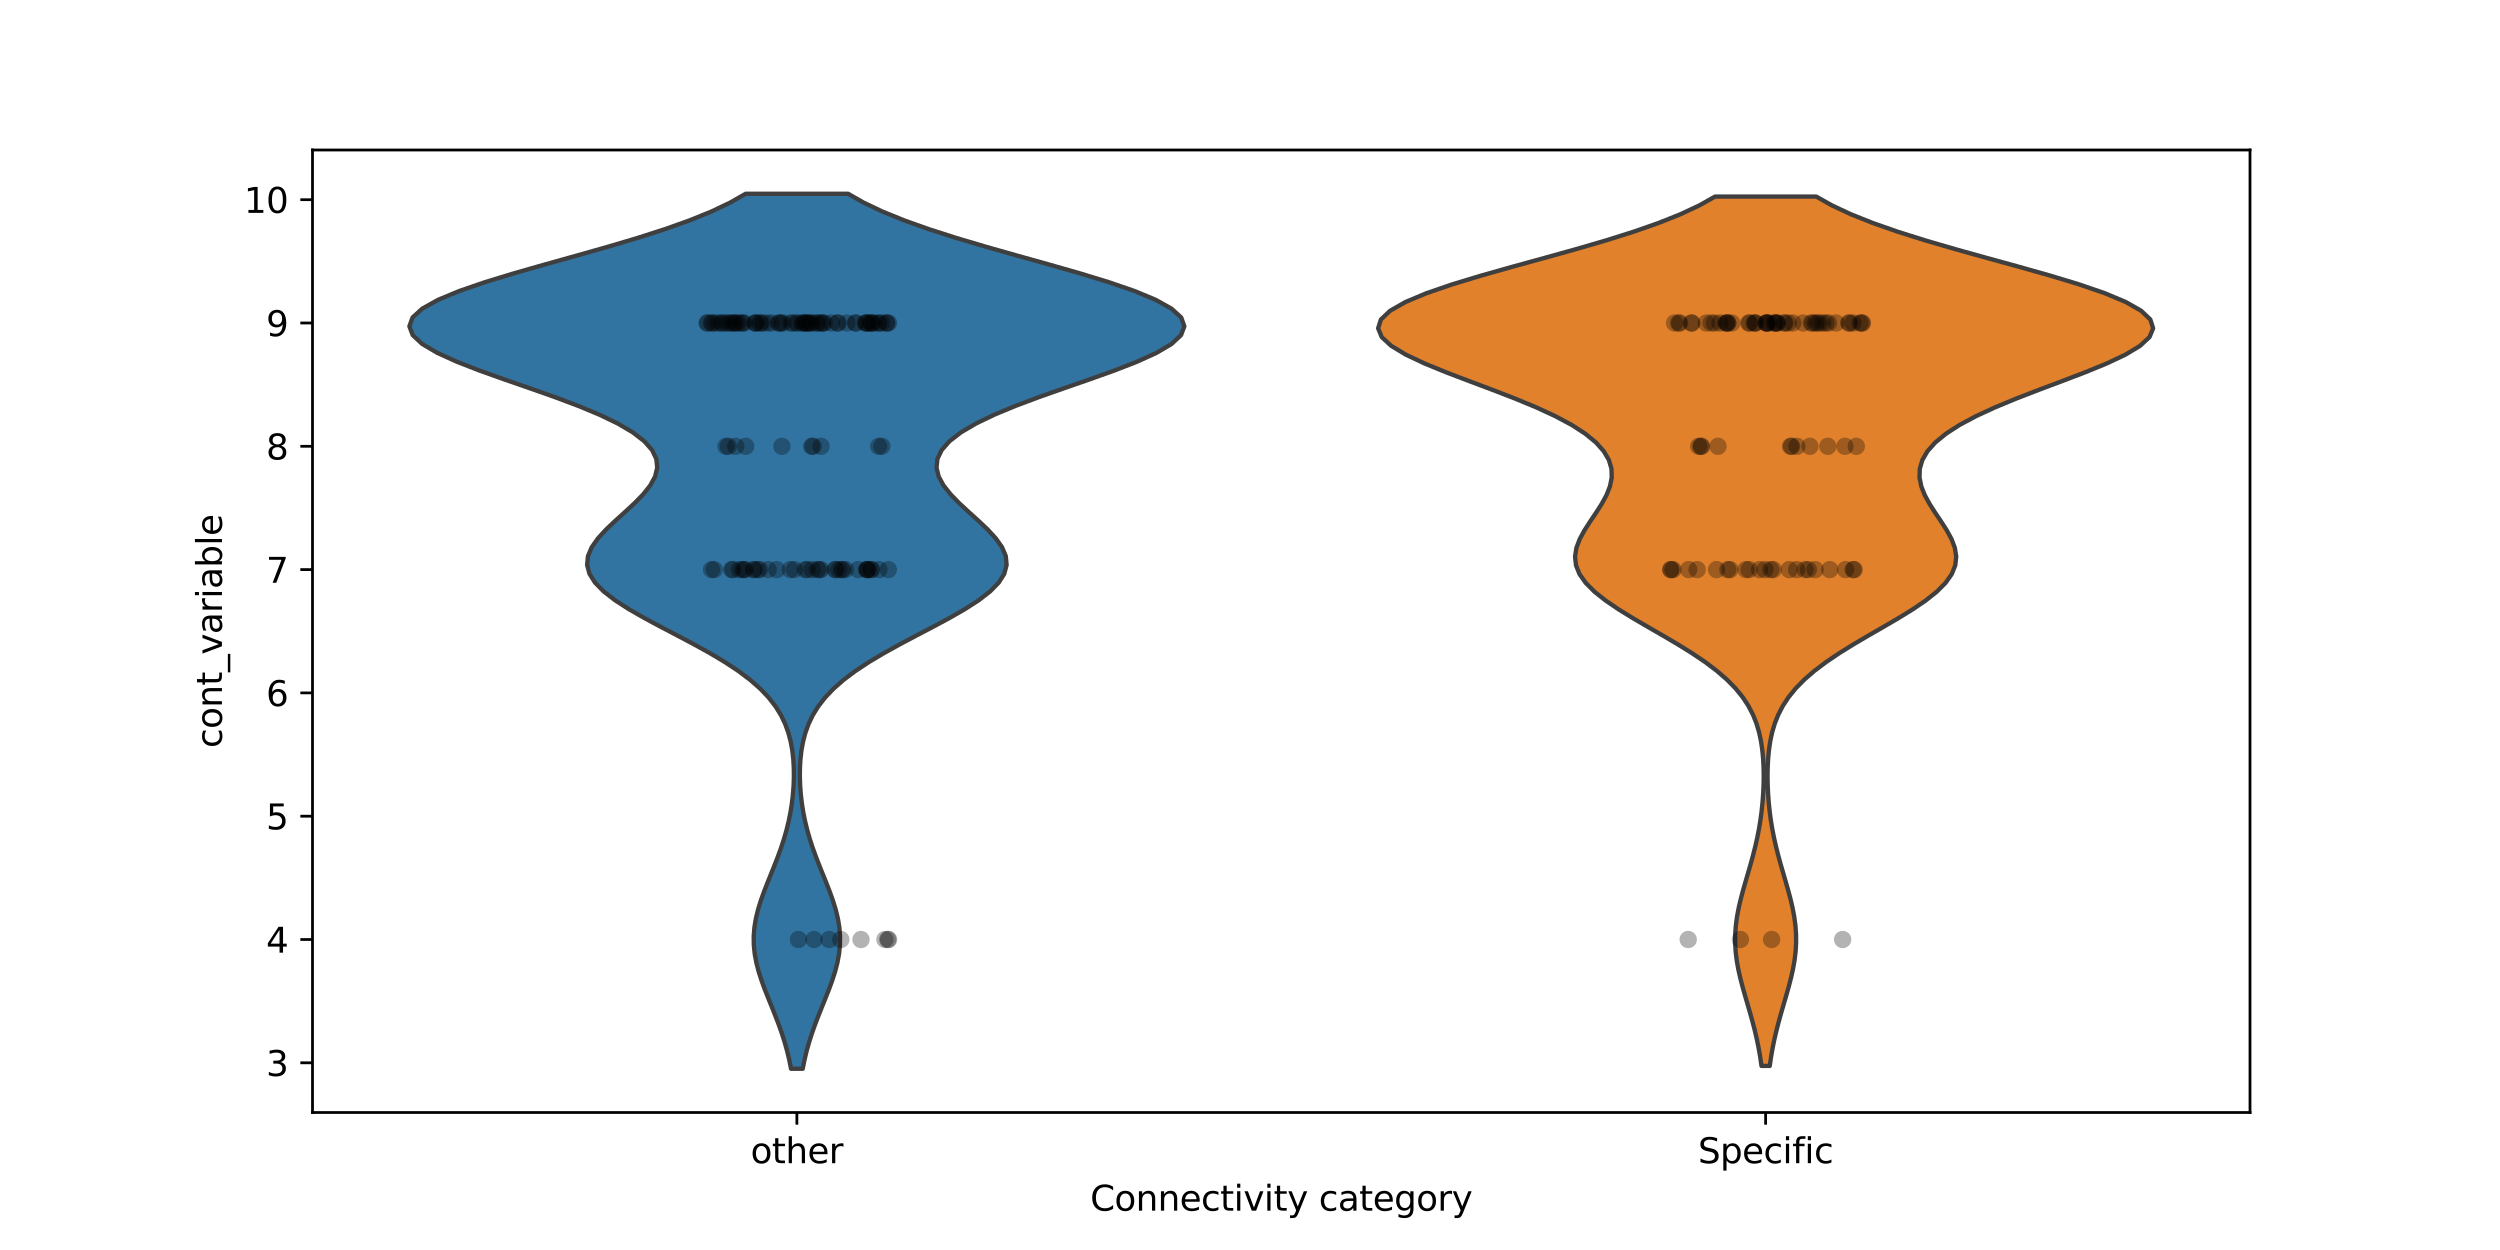 <?xml version="1.0" encoding="utf-8" standalone="no"?>
<!DOCTYPE svg PUBLIC "-//W3C//DTD SVG 1.1//EN"
  "http://www.w3.org/Graphics/SVG/1.1/DTD/svg11.dtd">
<svg xmlns:xlink="http://www.w3.org/1999/xlink" width="720pt" height="360pt" viewBox="0 0 720 360" xmlns="http://www.w3.org/2000/svg" version="1.1">
 <defs>
  <style type="text/css">*{stroke-linejoin: round; stroke-linecap: butt}</style>
 </defs>
 <g id="figure_1">
  <g id="patch_1">
   <path d="M 0 360 
L 720 360 
L 720 0 
L 0 0 
z
" style="fill: #ffffff"/>
  </g>
  <g id="axes_1">
   <g id="patch_2">
    <path d="M 90 320.4 
L 648 320.4 
L 648 43.2 
L 90 43.2 
z
" style="fill: #ffffff"/>
   </g>
   <g id="FillBetweenPolyCollection_1">
    <defs>
     <path id="mc392ded4c8" d="M 231.185 -52.2 
L 227.815 -52.2 
L 227.306 -54.745 
L 226.696 -57.291 
L 225.982 -59.836 
L 225.168 -62.382 
L 224.265 -64.927 
L 223.291 -67.473 
L 222.272 -70.018 
L 221.242 -72.564 
L 220.239 -75.109 
L 219.308 -77.655 
L 218.491 -80.2 
L 217.828 -82.745 
L 217.355 -85.291 
L 217.097 -87.836 
L 217.069 -90.382 
L 217.271 -92.927 
L 217.692 -95.473 
L 218.311 -98.018 
L 219.093 -100.564 
L 220 -103.109 
L 220.989 -105.655 
L 222.016 -108.2 
L 223.04 -110.745 
L 224.027 -113.291 
L 224.947 -115.836 
L 225.78 -118.382 
L 226.512 -120.927 
L 227.135 -123.473 
L 227.649 -126.018 
L 228.054 -128.564 
L 228.353 -131.109 
L 228.548 -133.655 
L 228.638 -136.2 
L 228.617 -138.745 
L 228.473 -141.291 
L 228.185 -143.836 
L 227.726 -146.382 
L 227.059 -148.927 
L 226.14 -151.473 
L 224.92 -154.018 
L 223.346 -156.564 
L 221.368 -159.109 
L 218.944 -161.655 
L 216.043 -164.2 
L 212.659 -166.745 
L 208.809 -169.291 
L 204.545 -171.836 
L 199.951 -174.382 
L 195.148 -176.927 
L 190.288 -179.473 
L 185.545 -182.018 
L 181.106 -184.564 
L 177.158 -187.109 
L 173.868 -189.655 
L 171.374 -192.2 
L 169.77 -194.745 
L 169.095 -197.291 
L 169.332 -199.836 
L 170.407 -202.382 
L 172.193 -204.927 
L 174.525 -207.473 
L 177.207 -210.018 
L 180.029 -212.564 
L 182.78 -215.109 
L 185.256 -217.655 
L 187.27 -220.2 
L 188.659 -222.745 
L 189.281 -225.291 
L 189.023 -227.836 
L 187.798 -230.382 
L 185.549 -232.927 
L 182.254 -235.473 
L 177.931 -238.018 
L 172.644 -240.564 
L 166.516 -243.109 
L 159.726 -245.655 
L 152.515 -248.2 
L 145.178 -250.745 
L 138.057 -253.291 
L 131.516 -255.836 
L 125.92 -258.382 
L 121.609 -260.927 
L 118.867 -263.473 
L 117.9 -266.018 
L 118.814 -268.564 
L 121.607 -271.109 
L 126.171 -273.655 
L 132.297 -276.2 
L 139.698 -278.745 
L 148.035 -281.291 
L 156.941 -283.836 
L 166.052 -286.382 
L 175.036 -288.927 
L 183.607 -291.473 
L 191.54 -294.018 
L 198.681 -296.564 
L 204.94 -299.109 
L 210.29 -301.655 
L 214.752 -304.2 
L 244.248 -304.2 
L 244.248 -304.2 
L 248.71 -301.655 
L 254.06 -299.109 
L 260.319 -296.564 
L 267.46 -294.018 
L 275.393 -291.473 
L 283.964 -288.927 
L 292.948 -286.382 
L 302.059 -283.836 
L 310.965 -281.291 
L 319.302 -278.745 
L 326.703 -276.2 
L 332.829 -273.655 
L 337.393 -271.109 
L 340.186 -268.564 
L 341.1 -266.018 
L 340.133 -263.473 
L 337.391 -260.927 
L 333.08 -258.382 
L 327.484 -255.836 
L 320.943 -253.291 
L 313.822 -250.745 
L 306.485 -248.2 
L 299.274 -245.655 
L 292.484 -243.109 
L 286.356 -240.564 
L 281.069 -238.018 
L 276.746 -235.473 
L 273.451 -232.927 
L 271.202 -230.382 
L 269.977 -227.836 
L 269.719 -225.291 
L 270.341 -222.745 
L 271.73 -220.2 
L 273.744 -217.655 
L 276.22 -215.109 
L 278.971 -212.564 
L 281.793 -210.018 
L 284.475 -207.473 
L 286.807 -204.927 
L 288.593 -202.382 
L 289.668 -199.836 
L 289.905 -197.291 
L 289.23 -194.745 
L 287.626 -192.2 
L 285.132 -189.655 
L 281.842 -187.109 
L 277.894 -184.564 
L 273.455 -182.018 
L 268.712 -179.473 
L 263.852 -176.927 
L 259.049 -174.382 
L 254.455 -171.836 
L 250.191 -169.291 
L 246.341 -166.745 
L 242.957 -164.2 
L 240.056 -161.655 
L 237.632 -159.109 
L 235.654 -156.564 
L 234.08 -154.018 
L 232.86 -151.473 
L 231.941 -148.927 
L 231.274 -146.382 
L 230.815 -143.836 
L 230.527 -141.291 
L 230.383 -138.745 
L 230.362 -136.2 
L 230.452 -133.655 
L 230.647 -131.109 
L 230.946 -128.564 
L 231.351 -126.018 
L 231.865 -123.473 
L 232.488 -120.927 
L 233.22 -118.382 
L 234.053 -115.836 
L 234.973 -113.291 
L 235.96 -110.745 
L 236.984 -108.2 
L 238.011 -105.655 
L 239 -103.109 
L 239.907 -100.564 
L 240.689 -98.018 
L 241.308 -95.473 
L 241.729 -92.927 
L 241.931 -90.382 
L 241.903 -87.836 
L 241.645 -85.291 
L 241.172 -82.745 
L 240.509 -80.2 
L 239.692 -77.655 
L 238.761 -75.109 
L 237.758 -72.564 
L 236.728 -70.018 
L 235.709 -67.473 
L 234.735 -64.927 
L 233.832 -62.382 
L 233.018 -59.836 
L 232.304 -57.291 
L 231.694 -54.745 
L 231.185 -52.2 
z
" style="stroke: #3f3f3f; stroke-width: 1.25"/>
    </defs>
    <g clip-path="url(#p194db7d342)">
     <use xlink:href="#mc392ded4c8" x="0" y="360" style="fill: #3274a1; stroke: #3f3f3f; stroke-width: 1.25"/>
    </g>
   </g>
   <g id="FillBetweenPolyCollection_2">
    <defs>
     <path id="m4a0b2610b8" d="M 509.69 -53.019 
L 507.31 -53.019 
L 506.944 -55.548 
L 506.504 -58.077 
L 505.989 -60.606 
L 505.401 -63.135 
L 504.749 -65.663 
L 504.047 -68.192 
L 503.313 -70.721 
L 502.575 -73.25 
L 501.861 -75.779 
L 501.203 -78.308 
L 500.633 -80.837 
L 500.181 -83.366 
L 499.871 -85.895 
L 499.72 -88.424 
L 499.738 -90.953 
L 499.923 -93.481 
L 500.264 -96.01 
L 500.743 -98.539 
L 501.334 -101.068 
L 502.006 -103.597 
L 502.728 -106.126 
L 503.467 -108.655 
L 504.196 -111.184 
L 504.888 -113.713 
L 505.526 -116.242 
L 506.097 -118.771 
L 506.591 -121.299 
L 507.007 -123.828 
L 507.344 -126.357 
L 507.605 -128.886 
L 507.791 -131.415 
L 507.906 -133.944 
L 507.946 -136.473 
L 507.906 -139.002 
L 507.775 -141.531 
L 507.534 -144.06 
L 507.158 -146.589 
L 506.613 -149.118 
L 505.86 -151.646 
L 504.852 -154.175 
L 503.541 -156.704 
L 501.878 -159.233 
L 499.82 -161.762 
L 497.336 -164.291 
L 494.412 -166.82 
L 491.056 -169.349 
L 487.307 -171.878 
L 483.233 -174.407 
L 478.938 -176.936 
L 474.55 -179.464 
L 470.223 -181.993 
L 466.119 -184.522 
L 462.404 -187.051 
L 459.224 -189.58 
L 456.7 -192.109 
L 454.911 -194.638 
L 453.888 -197.167 
L 453.61 -199.696 
L 454.007 -202.225 
L 454.965 -204.754 
L 456.34 -207.282 
L 457.965 -209.811 
L 459.669 -212.34 
L 461.286 -214.869 
L 462.663 -217.398 
L 463.665 -219.927 
L 464.177 -222.456 
L 464.104 -224.985 
L 463.363 -227.514 
L 461.89 -230.043 
L 459.629 -232.572 
L 456.544 -235.101 
L 452.625 -237.629 
L 447.892 -240.158 
L 442.412 -242.687 
L 436.308 -245.216 
L 429.765 -247.745 
L 423.031 -250.274 
L 416.407 -252.803 
L 410.236 -255.332 
L 404.876 -257.861 
L 400.676 -260.39 
L 397.94 -262.919 
L 396.9 -265.447 
L 397.696 -267.976 
L 400.358 -270.505 
L 404.803 -273.034 
L 410.842 -275.563 
L 418.2 -278.092 
L 426.539 -280.621 
L 435.489 -283.15 
L 444.677 -285.679 
L 453.757 -288.208 
L 462.432 -290.737 
L 470.465 -293.265 
L 477.694 -295.794 
L 484.023 -298.323 
L 489.422 -300.852 
L 493.913 -303.381 
L 523.087 -303.381 
L 523.087 -303.381 
L 527.578 -300.852 
L 532.977 -298.323 
L 539.306 -295.794 
L 546.535 -293.265 
L 554.568 -290.737 
L 563.243 -288.208 
L 572.323 -285.679 
L 581.511 -283.15 
L 590.461 -280.621 
L 598.8 -278.092 
L 606.158 -275.563 
L 612.197 -273.034 
L 616.642 -270.505 
L 619.304 -267.976 
L 620.1 -265.447 
L 619.06 -262.919 
L 616.324 -260.39 
L 612.124 -257.861 
L 606.764 -255.332 
L 600.593 -252.803 
L 593.969 -250.274 
L 587.235 -247.745 
L 580.692 -245.216 
L 574.588 -242.687 
L 569.108 -240.158 
L 564.375 -237.629 
L 560.456 -235.101 
L 557.371 -232.572 
L 555.11 -230.043 
L 553.637 -227.514 
L 552.896 -224.985 
L 552.823 -222.456 
L 553.335 -219.927 
L 554.337 -217.398 
L 555.714 -214.869 
L 557.331 -212.34 
L 559.035 -209.811 
L 560.66 -207.282 
L 562.035 -204.754 
L 562.993 -202.225 
L 563.39 -199.696 
L 563.112 -197.167 
L 562.089 -194.638 
L 560.3 -192.109 
L 557.776 -189.58 
L 554.596 -187.051 
L 550.881 -184.522 
L 546.777 -181.993 
L 542.45 -179.464 
L 538.062 -176.936 
L 533.767 -174.407 
L 529.693 -171.878 
L 525.944 -169.349 
L 522.588 -166.82 
L 519.664 -164.291 
L 517.18 -161.762 
L 515.122 -159.233 
L 513.459 -156.704 
L 512.148 -154.175 
L 511.14 -151.646 
L 510.387 -149.118 
L 509.842 -146.589 
L 509.466 -144.06 
L 509.225 -141.531 
L 509.094 -139.002 
L 509.054 -136.473 
L 509.094 -133.944 
L 509.209 -131.415 
L 509.395 -128.886 
L 509.656 -126.357 
L 509.993 -123.828 
L 510.409 -121.299 
L 510.903 -118.771 
L 511.474 -116.242 
L 512.112 -113.713 
L 512.804 -111.184 
L 513.533 -108.655 
L 514.272 -106.126 
L 514.994 -103.597 
L 515.666 -101.068 
L 516.257 -98.539 
L 516.736 -96.01 
L 517.077 -93.481 
L 517.262 -90.953 
L 517.28 -88.424 
L 517.129 -85.895 
L 516.819 -83.366 
L 516.367 -80.837 
L 515.797 -78.308 
L 515.139 -75.779 
L 514.425 -73.25 
L 513.687 -70.721 
L 512.953 -68.192 
L 512.251 -65.663 
L 511.599 -63.135 
L 511.011 -60.606 
L 510.496 -58.077 
L 510.056 -55.548 
L 509.69 -53.019 
z
" style="stroke: #3f3f3f; stroke-width: 1.25"/>
    </defs>
    <g clip-path="url(#p194db7d342)">
     <use xlink:href="#m4a0b2610b8" x="0" y="360" style="fill: #e1812c; stroke: #3f3f3f; stroke-width: 1.25"/>
    </g>
   </g>
   <g id="matplotlib.axis_1">
    <g id="xtick_1">
     <g id="line2d_1">
      <defs>
       <path id="m6a90f097b4" d="M 0 0 
L 0 3.5 
" style="stroke: #000000; stroke-width: 0.8"/>
      </defs>
      <g>
       <use xlink:href="#m6a90f097b4" x="229.5" y="320.4" style="stroke: #000000; stroke-width: 0.8"/>
      </g>
     </g>
     <g id="text_1">
      <!-- other -->
      <g transform="translate(216.18 334.998) scale(0.1 -0.1)">
       <defs>
        <path id="DejaVuSans-6f" d="M 1959 3097 
Q 1497 3097 1228 2736 
Q 959 2375 959 1747 
Q 959 1119 1226 758 
Q 1494 397 1959 397 
Q 2419 397 2687 759 
Q 2956 1122 2956 1747 
Q 2956 2369 2687 2733 
Q 2419 3097 1959 3097 
z
M 1959 3584 
Q 2709 3584 3137 3096 
Q 3566 2609 3566 1747 
Q 3566 888 3137 398 
Q 2709 -91 1959 -91 
Q 1206 -91 779 398 
Q 353 888 353 1747 
Q 353 2609 779 3096 
Q 1206 3584 1959 3584 
z
" transform="scale(0.016)"/>
        <path id="DejaVuSans-74" d="M 1172 4494 
L 1172 3500 
L 2356 3500 
L 2356 3053 
L 1172 3053 
L 1172 1153 
Q 1172 725 1289 603 
Q 1406 481 1766 481 
L 2356 481 
L 2356 0 
L 1766 0 
Q 1100 0 847 248 
Q 594 497 594 1153 
L 594 3053 
L 172 3053 
L 172 3500 
L 594 3500 
L 594 4494 
L 1172 4494 
z
" transform="scale(0.016)"/>
        <path id="DejaVuSans-68" d="M 3513 2113 
L 3513 0 
L 2938 0 
L 2938 2094 
Q 2938 2591 2744 2837 
Q 2550 3084 2163 3084 
Q 1697 3084 1428 2787 
Q 1159 2491 1159 1978 
L 1159 0 
L 581 0 
L 581 4863 
L 1159 4863 
L 1159 2956 
Q 1366 3272 1645 3428 
Q 1925 3584 2291 3584 
Q 2894 3584 3203 3211 
Q 3513 2838 3513 2113 
z
" transform="scale(0.016)"/>
        <path id="DejaVuSans-65" d="M 3597 1894 
L 3597 1613 
L 953 1613 
Q 991 1019 1311 708 
Q 1631 397 2203 397 
Q 2534 397 2845 478 
Q 3156 559 3463 722 
L 3463 178 
Q 3153 47 2828 -22 
Q 2503 -91 2169 -91 
Q 1331 -91 842 396 
Q 353 884 353 1716 
Q 353 2575 817 3079 
Q 1281 3584 2069 3584 
Q 2775 3584 3186 3129 
Q 3597 2675 3597 1894 
z
M 3022 2063 
Q 3016 2534 2758 2815 
Q 2500 3097 2075 3097 
Q 1594 3097 1305 2825 
Q 1016 2553 972 2059 
L 3022 2063 
z
" transform="scale(0.016)"/>
        <path id="DejaVuSans-72" d="M 2631 2963 
Q 2534 3019 2420 3045 
Q 2306 3072 2169 3072 
Q 1681 3072 1420 2755 
Q 1159 2438 1159 1844 
L 1159 0 
L 581 0 
L 581 3500 
L 1159 3500 
L 1159 2956 
Q 1341 3275 1631 3429 
Q 1922 3584 2338 3584 
Q 2397 3584 2469 3576 
Q 2541 3569 2628 3553 
L 2631 2963 
z
" transform="scale(0.016)"/>
       </defs>
       <use xlink:href="#DejaVuSans-6f"/>
       <use xlink:href="#DejaVuSans-74" transform="translate(61.182 0)"/>
       <use xlink:href="#DejaVuSans-68" transform="translate(100.391 0)"/>
       <use xlink:href="#DejaVuSans-65" transform="translate(163.77 0)"/>
       <use xlink:href="#DejaVuSans-72" transform="translate(225.293 0)"/>
      </g>
     </g>
    </g>
    <g id="xtick_2">
     <g id="line2d_2">
      <g>
       <use xlink:href="#m6a90f097b4" x="508.5" y="320.4" style="stroke: #000000; stroke-width: 0.8"/>
      </g>
     </g>
     <g id="text_2">
      <!-- Specific -->
      <g transform="translate(489.038 334.998) scale(0.1 -0.1)">
       <defs>
        <path id="DejaVuSans-53" d="M 3425 4513 
L 3425 3897 
Q 3066 4069 2747 4153 
Q 2428 4238 2131 4238 
Q 1616 4238 1336 4038 
Q 1056 3838 1056 3469 
Q 1056 3159 1242 3001 
Q 1428 2844 1947 2747 
L 2328 2669 
Q 3034 2534 3370 2195 
Q 3706 1856 3706 1288 
Q 3706 609 3251 259 
Q 2797 -91 1919 -91 
Q 1588 -91 1214 -16 
Q 841 59 441 206 
L 441 856 
Q 825 641 1194 531 
Q 1563 422 1919 422 
Q 2459 422 2753 634 
Q 3047 847 3047 1241 
Q 3047 1584 2836 1778 
Q 2625 1972 2144 2069 
L 1759 2144 
Q 1053 2284 737 2584 
Q 422 2884 422 3419 
Q 422 4038 858 4394 
Q 1294 4750 2059 4750 
Q 2388 4750 2728 4690 
Q 3069 4631 3425 4513 
z
" transform="scale(0.016)"/>
        <path id="DejaVuSans-70" d="M 1159 525 
L 1159 -1331 
L 581 -1331 
L 581 3500 
L 1159 3500 
L 1159 2969 
Q 1341 3281 1617 3432 
Q 1894 3584 2278 3584 
Q 2916 3584 3314 3078 
Q 3713 2572 3713 1747 
Q 3713 922 3314 415 
Q 2916 -91 2278 -91 
Q 1894 -91 1617 61 
Q 1341 213 1159 525 
z
M 3116 1747 
Q 3116 2381 2855 2742 
Q 2594 3103 2138 3103 
Q 1681 3103 1420 2742 
Q 1159 2381 1159 1747 
Q 1159 1113 1420 752 
Q 1681 391 2138 391 
Q 2594 391 2855 752 
Q 3116 1113 3116 1747 
z
" transform="scale(0.016)"/>
        <path id="DejaVuSans-63" d="M 3122 3366 
L 3122 2828 
Q 2878 2963 2633 3030 
Q 2388 3097 2138 3097 
Q 1578 3097 1268 2742 
Q 959 2388 959 1747 
Q 959 1106 1268 751 
Q 1578 397 2138 397 
Q 2388 397 2633 464 
Q 2878 531 3122 666 
L 3122 134 
Q 2881 22 2623 -34 
Q 2366 -91 2075 -91 
Q 1284 -91 818 406 
Q 353 903 353 1747 
Q 353 2603 823 3093 
Q 1294 3584 2113 3584 
Q 2378 3584 2631 3529 
Q 2884 3475 3122 3366 
z
" transform="scale(0.016)"/>
        <path id="DejaVuSans-69" d="M 603 3500 
L 1178 3500 
L 1178 0 
L 603 0 
L 603 3500 
z
M 603 4863 
L 1178 4863 
L 1178 4134 
L 603 4134 
L 603 4863 
z
" transform="scale(0.016)"/>
        <path id="DejaVuSans-66" d="M 2375 4863 
L 2375 4384 
L 1825 4384 
Q 1516 4384 1395 4259 
Q 1275 4134 1275 3809 
L 1275 3500 
L 2222 3500 
L 2222 3053 
L 1275 3053 
L 1275 0 
L 697 0 
L 697 3053 
L 147 3053 
L 147 3500 
L 697 3500 
L 697 3744 
Q 697 4328 969 4595 
Q 1241 4863 1831 4863 
L 2375 4863 
z
" transform="scale(0.016)"/>
       </defs>
       <use xlink:href="#DejaVuSans-53"/>
       <use xlink:href="#DejaVuSans-70" transform="translate(63.477 0)"/>
       <use xlink:href="#DejaVuSans-65" transform="translate(126.953 0)"/>
       <use xlink:href="#DejaVuSans-63" transform="translate(188.477 0)"/>
       <use xlink:href="#DejaVuSans-69" transform="translate(243.457 0)"/>
       <use xlink:href="#DejaVuSans-66" transform="translate(271.24 0)"/>
       <use xlink:href="#DejaVuSans-69" transform="translate(306.445 0)"/>
       <use xlink:href="#DejaVuSans-63" transform="translate(334.229 0)"/>
      </g>
     </g>
    </g>
    <g id="text_3">
     <!-- Connectivity category -->
     <g transform="translate(313.981 348.677) scale(0.1 -0.1)">
      <defs>
       <path id="DejaVuSans-43" d="M 4122 4306 
L 4122 3641 
Q 3803 3938 3442 4084 
Q 3081 4231 2675 4231 
Q 1875 4231 1450 3742 
Q 1025 3253 1025 2328 
Q 1025 1406 1450 917 
Q 1875 428 2675 428 
Q 3081 428 3442 575 
Q 3803 722 4122 1019 
L 4122 359 
Q 3791 134 3420 21 
Q 3050 -91 2638 -91 
Q 1578 -91 968 557 
Q 359 1206 359 2328 
Q 359 3453 968 4101 
Q 1578 4750 2638 4750 
Q 3056 4750 3426 4639 
Q 3797 4528 4122 4306 
z
" transform="scale(0.016)"/>
       <path id="DejaVuSans-6e" d="M 3513 2113 
L 3513 0 
L 2938 0 
L 2938 2094 
Q 2938 2591 2744 2837 
Q 2550 3084 2163 3084 
Q 1697 3084 1428 2787 
Q 1159 2491 1159 1978 
L 1159 0 
L 581 0 
L 581 3500 
L 1159 3500 
L 1159 2956 
Q 1366 3272 1645 3428 
Q 1925 3584 2291 3584 
Q 2894 3584 3203 3211 
Q 3513 2838 3513 2113 
z
" transform="scale(0.016)"/>
       <path id="DejaVuSans-76" d="M 191 3500 
L 800 3500 
L 1894 563 
L 2988 3500 
L 3597 3500 
L 2284 0 
L 1503 0 
L 191 3500 
z
" transform="scale(0.016)"/>
       <path id="DejaVuSans-79" d="M 2059 -325 
Q 1816 -950 1584 -1140 
Q 1353 -1331 966 -1331 
L 506 -1331 
L 506 -850 
L 844 -850 
Q 1081 -850 1212 -737 
Q 1344 -625 1503 -206 
L 1606 56 
L 191 3500 
L 800 3500 
L 1894 763 
L 2988 3500 
L 3597 3500 
L 2059 -325 
z
" transform="scale(0.016)"/>
       <path id="DejaVuSans-20" transform="scale(0.016)"/>
       <path id="DejaVuSans-61" d="M 2194 1759 
Q 1497 1759 1228 1600 
Q 959 1441 959 1056 
Q 959 750 1161 570 
Q 1363 391 1709 391 
Q 2188 391 2477 730 
Q 2766 1069 2766 1631 
L 2766 1759 
L 2194 1759 
z
M 3341 1997 
L 3341 0 
L 2766 0 
L 2766 531 
Q 2569 213 2275 61 
Q 1981 -91 1556 -91 
Q 1019 -91 701 211 
Q 384 513 384 1019 
Q 384 1609 779 1909 
Q 1175 2209 1959 2209 
L 2766 2209 
L 2766 2266 
Q 2766 2663 2505 2880 
Q 2244 3097 1772 3097 
Q 1472 3097 1187 3025 
Q 903 2953 641 2809 
L 641 3341 
Q 956 3463 1253 3523 
Q 1550 3584 1831 3584 
Q 2591 3584 2966 3190 
Q 3341 2797 3341 1997 
z
" transform="scale(0.016)"/>
       <path id="DejaVuSans-67" d="M 2906 1791 
Q 2906 2416 2648 2759 
Q 2391 3103 1925 3103 
Q 1463 3103 1205 2759 
Q 947 2416 947 1791 
Q 947 1169 1205 825 
Q 1463 481 1925 481 
Q 2391 481 2648 825 
Q 2906 1169 2906 1791 
z
M 3481 434 
Q 3481 -459 3084 -895 
Q 2688 -1331 1869 -1331 
Q 1566 -1331 1297 -1286 
Q 1028 -1241 775 -1147 
L 775 -588 
Q 1028 -725 1275 -790 
Q 1522 -856 1778 -856 
Q 2344 -856 2625 -561 
Q 2906 -266 2906 331 
L 2906 616 
Q 2728 306 2450 153 
Q 2172 0 1784 0 
Q 1141 0 747 490 
Q 353 981 353 1791 
Q 353 2603 747 3093 
Q 1141 3584 1784 3584 
Q 2172 3584 2450 3431 
Q 2728 3278 2906 2969 
L 2906 3500 
L 3481 3500 
L 3481 434 
z
" transform="scale(0.016)"/>
      </defs>
      <use xlink:href="#DejaVuSans-43"/>
      <use xlink:href="#DejaVuSans-6f" transform="translate(69.824 0)"/>
      <use xlink:href="#DejaVuSans-6e" transform="translate(131.006 0)"/>
      <use xlink:href="#DejaVuSans-6e" transform="translate(194.385 0)"/>
      <use xlink:href="#DejaVuSans-65" transform="translate(257.764 0)"/>
      <use xlink:href="#DejaVuSans-63" transform="translate(319.287 0)"/>
      <use xlink:href="#DejaVuSans-74" transform="translate(374.268 0)"/>
      <use xlink:href="#DejaVuSans-69" transform="translate(413.477 0)"/>
      <use xlink:href="#DejaVuSans-76" transform="translate(441.26 0)"/>
      <use xlink:href="#DejaVuSans-69" transform="translate(500.439 0)"/>
      <use xlink:href="#DejaVuSans-74" transform="translate(528.223 0)"/>
      <use xlink:href="#DejaVuSans-79" transform="translate(567.432 0)"/>
      <use xlink:href="#DejaVuSans-20" transform="translate(626.611 0)"/>
      <use xlink:href="#DejaVuSans-63" transform="translate(658.398 0)"/>
      <use xlink:href="#DejaVuSans-61" transform="translate(713.379 0)"/>
      <use xlink:href="#DejaVuSans-74" transform="translate(774.658 0)"/>
      <use xlink:href="#DejaVuSans-65" transform="translate(813.867 0)"/>
      <use xlink:href="#DejaVuSans-67" transform="translate(875.391 0)"/>
      <use xlink:href="#DejaVuSans-6f" transform="translate(938.867 0)"/>
      <use xlink:href="#DejaVuSans-72" transform="translate(1000.049 0)"/>
      <use xlink:href="#DejaVuSans-79" transform="translate(1041.162 0)"/>
     </g>
    </g>
   </g>
   <g id="matplotlib.axis_2">
    <g id="ytick_1">
     <g id="line2d_3">
      <defs>
       <path id="me9626f8416" d="M 0 0 
L -3.5 0 
" style="stroke: #000000; stroke-width: 0.8"/>
      </defs>
      <g>
       <use xlink:href="#me9626f8416" x="90" y="306.087" style="stroke: #000000; stroke-width: 0.8"/>
      </g>
     </g>
     <g id="text_4">
      <!-- 3 -->
      <g transform="translate(76.638 309.886) scale(0.1 -0.1)">
       <defs>
        <path id="DejaVuSans-33" d="M 2597 2516 
Q 3050 2419 3304 2112 
Q 3559 1806 3559 1356 
Q 3559 666 3084 287 
Q 2609 -91 1734 -91 
Q 1441 -91 1130 -33 
Q 819 25 488 141 
L 488 750 
Q 750 597 1062 519 
Q 1375 441 1716 441 
Q 2309 441 2620 675 
Q 2931 909 2931 1356 
Q 2931 1769 2642 2001 
Q 2353 2234 1838 2234 
L 1294 2234 
L 1294 2753 
L 1863 2753 
Q 2328 2753 2575 2939 
Q 2822 3125 2822 3475 
Q 2822 3834 2567 4026 
Q 2313 4219 1838 4219 
Q 1578 4219 1281 4162 
Q 984 4106 628 3988 
L 628 4550 
Q 988 4650 1302 4700 
Q 1616 4750 1894 4750 
Q 2613 4750 3031 4423 
Q 3450 4097 3450 3541 
Q 3450 3153 3228 2886 
Q 3006 2619 2597 2516 
z
" transform="scale(0.016)"/>
       </defs>
       <use xlink:href="#DejaVuSans-33"/>
      </g>
     </g>
    </g>
    <g id="ytick_2">
     <g id="line2d_4">
      <g>
       <use xlink:href="#me9626f8416" x="90" y="270.576" style="stroke: #000000; stroke-width: 0.8"/>
      </g>
     </g>
     <g id="text_5">
      <!-- 4 -->
      <g transform="translate(76.638 274.375) scale(0.1 -0.1)">
       <defs>
        <path id="DejaVuSans-34" d="M 2419 4116 
L 825 1625 
L 2419 1625 
L 2419 4116 
z
M 2253 4666 
L 3047 4666 
L 3047 1625 
L 3713 1625 
L 3713 1100 
L 3047 1100 
L 3047 0 
L 2419 0 
L 2419 1100 
L 313 1100 
L 313 1709 
L 2253 4666 
z
" transform="scale(0.016)"/>
       </defs>
       <use xlink:href="#DejaVuSans-34"/>
      </g>
     </g>
    </g>
    <g id="ytick_3">
     <g id="line2d_5">
      <g>
       <use xlink:href="#me9626f8416" x="90" y="235.066" style="stroke: #000000; stroke-width: 0.8"/>
      </g>
     </g>
     <g id="text_6">
      <!-- 5 -->
      <g transform="translate(76.638 238.865) scale(0.1 -0.1)">
       <defs>
        <path id="DejaVuSans-35" d="M 691 4666 
L 3169 4666 
L 3169 4134 
L 1269 4134 
L 1269 2991 
Q 1406 3038 1543 3061 
Q 1681 3084 1819 3084 
Q 2600 3084 3056 2656 
Q 3513 2228 3513 1497 
Q 3513 744 3044 326 
Q 2575 -91 1722 -91 
Q 1428 -91 1123 -41 
Q 819 9 494 109 
L 494 744 
Q 775 591 1075 516 
Q 1375 441 1709 441 
Q 2250 441 2565 725 
Q 2881 1009 2881 1497 
Q 2881 1984 2565 2268 
Q 2250 2553 1709 2553 
Q 1456 2553 1204 2497 
Q 953 2441 691 2322 
L 691 4666 
z
" transform="scale(0.016)"/>
       </defs>
       <use xlink:href="#DejaVuSans-35"/>
      </g>
     </g>
    </g>
    <g id="ytick_4">
     <g id="line2d_6">
      <g>
       <use xlink:href="#me9626f8416" x="90" y="199.555" style="stroke: #000000; stroke-width: 0.8"/>
      </g>
     </g>
     <g id="text_7">
      <!-- 6 -->
      <g transform="translate(76.638 203.354) scale(0.1 -0.1)">
       <defs>
        <path id="DejaVuSans-36" d="M 2113 2584 
Q 1688 2584 1439 2293 
Q 1191 2003 1191 1497 
Q 1191 994 1439 701 
Q 1688 409 2113 409 
Q 2538 409 2786 701 
Q 3034 994 3034 1497 
Q 3034 2003 2786 2293 
Q 2538 2584 2113 2584 
z
M 3366 4563 
L 3366 3988 
Q 3128 4100 2886 4159 
Q 2644 4219 2406 4219 
Q 1781 4219 1451 3797 
Q 1122 3375 1075 2522 
Q 1259 2794 1537 2939 
Q 1816 3084 2150 3084 
Q 2853 3084 3261 2657 
Q 3669 2231 3669 1497 
Q 3669 778 3244 343 
Q 2819 -91 2113 -91 
Q 1303 -91 875 529 
Q 447 1150 447 2328 
Q 447 3434 972 4092 
Q 1497 4750 2381 4750 
Q 2619 4750 2861 4703 
Q 3103 4656 3366 4563 
z
" transform="scale(0.016)"/>
       </defs>
       <use xlink:href="#DejaVuSans-36"/>
      </g>
     </g>
    </g>
    <g id="ytick_5">
     <g id="line2d_7">
      <g>
       <use xlink:href="#me9626f8416" x="90" y="164.045" style="stroke: #000000; stroke-width: 0.8"/>
      </g>
     </g>
     <g id="text_8">
      <!-- 7 -->
      <g transform="translate(76.638 167.844) scale(0.1 -0.1)">
       <defs>
        <path id="DejaVuSans-37" d="M 525 4666 
L 3525 4666 
L 3525 4397 
L 1831 0 
L 1172 0 
L 2766 4134 
L 525 4134 
L 525 4666 
z
" transform="scale(0.016)"/>
       </defs>
       <use xlink:href="#DejaVuSans-37"/>
      </g>
     </g>
    </g>
    <g id="ytick_6">
     <g id="line2d_8">
      <g>
       <use xlink:href="#me9626f8416" x="90" y="128.534" style="stroke: #000000; stroke-width: 0.8"/>
      </g>
     </g>
     <g id="text_9">
      <!-- 8 -->
      <g transform="translate(76.638 132.333) scale(0.1 -0.1)">
       <defs>
        <path id="DejaVuSans-38" d="M 2034 2216 
Q 1584 2216 1326 1975 
Q 1069 1734 1069 1313 
Q 1069 891 1326 650 
Q 1584 409 2034 409 
Q 2484 409 2743 651 
Q 3003 894 3003 1313 
Q 3003 1734 2745 1975 
Q 2488 2216 2034 2216 
z
M 1403 2484 
Q 997 2584 770 2862 
Q 544 3141 544 3541 
Q 544 4100 942 4425 
Q 1341 4750 2034 4750 
Q 2731 4750 3128 4425 
Q 3525 4100 3525 3541 
Q 3525 3141 3298 2862 
Q 3072 2584 2669 2484 
Q 3125 2378 3379 2068 
Q 3634 1759 3634 1313 
Q 3634 634 3220 271 
Q 2806 -91 2034 -91 
Q 1263 -91 848 271 
Q 434 634 434 1313 
Q 434 1759 690 2068 
Q 947 2378 1403 2484 
z
M 1172 3481 
Q 1172 3119 1398 2916 
Q 1625 2713 2034 2713 
Q 2441 2713 2670 2916 
Q 2900 3119 2900 3481 
Q 2900 3844 2670 4047 
Q 2441 4250 2034 4250 
Q 1625 4250 1398 4047 
Q 1172 3844 1172 3481 
z
" transform="scale(0.016)"/>
       </defs>
       <use xlink:href="#DejaVuSans-38"/>
      </g>
     </g>
    </g>
    <g id="ytick_7">
     <g id="line2d_9">
      <g>
       <use xlink:href="#me9626f8416" x="90" y="93.024" style="stroke: #000000; stroke-width: 0.8"/>
      </g>
     </g>
     <g id="text_10">
      <!-- 9 -->
      <g transform="translate(76.638 96.823) scale(0.1 -0.1)">
       <defs>
        <path id="DejaVuSans-39" d="M 703 97 
L 703 672 
Q 941 559 1184 500 
Q 1428 441 1663 441 
Q 2288 441 2617 861 
Q 2947 1281 2994 2138 
Q 2813 1869 2534 1725 
Q 2256 1581 1919 1581 
Q 1219 1581 811 2004 
Q 403 2428 403 3163 
Q 403 3881 828 4315 
Q 1253 4750 1959 4750 
Q 2769 4750 3195 4129 
Q 3622 3509 3622 2328 
Q 3622 1225 3098 567 
Q 2575 -91 1691 -91 
Q 1453 -91 1209 -44 
Q 966 3 703 97 
z
M 1959 2075 
Q 2384 2075 2632 2365 
Q 2881 2656 2881 3163 
Q 2881 3666 2632 3958 
Q 2384 4250 1959 4250 
Q 1534 4250 1286 3958 
Q 1038 3666 1038 3163 
Q 1038 2656 1286 2365 
Q 1534 2075 1959 2075 
z
" transform="scale(0.016)"/>
       </defs>
       <use xlink:href="#DejaVuSans-39"/>
      </g>
     </g>
    </g>
    <g id="ytick_8">
     <g id="line2d_10">
      <g>
       <use xlink:href="#me9626f8416" x="90" y="57.513" style="stroke: #000000; stroke-width: 0.8"/>
      </g>
     </g>
     <g id="text_11">
      <!-- 10 -->
      <g transform="translate(70.275 61.312) scale(0.1 -0.1)">
       <defs>
        <path id="DejaVuSans-31" d="M 794 531 
L 1825 531 
L 1825 4091 
L 703 3866 
L 703 4441 
L 1819 4666 
L 2450 4666 
L 2450 531 
L 3481 531 
L 3481 0 
L 794 0 
L 794 531 
z
" transform="scale(0.016)"/>
        <path id="DejaVuSans-30" d="M 2034 4250 
Q 1547 4250 1301 3770 
Q 1056 3291 1056 2328 
Q 1056 1369 1301 889 
Q 1547 409 2034 409 
Q 2525 409 2770 889 
Q 3016 1369 3016 2328 
Q 3016 3291 2770 3770 
Q 2525 4250 2034 4250 
z
M 2034 4750 
Q 2819 4750 3233 4129 
Q 3647 3509 3647 2328 
Q 3647 1150 3233 529 
Q 2819 -91 2034 -91 
Q 1250 -91 836 529 
Q 422 1150 422 2328 
Q 422 3509 836 4129 
Q 1250 4750 2034 4750 
z
" transform="scale(0.016)"/>
       </defs>
       <use xlink:href="#DejaVuSans-31"/>
       <use xlink:href="#DejaVuSans-30" transform="translate(63.623 0)"/>
      </g>
     </g>
    </g>
    <g id="text_12">
     <!-- cont_variable -->
     <g transform="translate(63.917 215.409) rotate(-90) scale(0.1 -0.1)">
      <defs>
       <path id="DejaVuSans-5f" d="M 3263 -1063 
L 3263 -1509 
L -63 -1509 
L -63 -1063 
L 3263 -1063 
z
" transform="scale(0.016)"/>
       <path id="DejaVuSans-62" d="M 3116 1747 
Q 3116 2381 2855 2742 
Q 2594 3103 2138 3103 
Q 1681 3103 1420 2742 
Q 1159 2381 1159 1747 
Q 1159 1113 1420 752 
Q 1681 391 2138 391 
Q 2594 391 2855 752 
Q 3116 1113 3116 1747 
z
M 1159 2969 
Q 1341 3281 1617 3432 
Q 1894 3584 2278 3584 
Q 2916 3584 3314 3078 
Q 3713 2572 3713 1747 
Q 3713 922 3314 415 
Q 2916 -91 2278 -91 
Q 1894 -91 1617 61 
Q 1341 213 1159 525 
L 1159 0 
L 581 0 
L 581 4863 
L 1159 4863 
L 1159 2969 
z
" transform="scale(0.016)"/>
       <path id="DejaVuSans-6c" d="M 603 4863 
L 1178 4863 
L 1178 0 
L 603 0 
L 603 4863 
z
" transform="scale(0.016)"/>
      </defs>
      <use xlink:href="#DejaVuSans-63"/>
      <use xlink:href="#DejaVuSans-6f" transform="translate(54.98 0)"/>
      <use xlink:href="#DejaVuSans-6e" transform="translate(116.162 0)"/>
      <use xlink:href="#DejaVuSans-74" transform="translate(179.541 0)"/>
      <use xlink:href="#DejaVuSans-5f" transform="translate(218.75 0)"/>
      <use xlink:href="#DejaVuSans-76" transform="translate(268.75 0)"/>
      <use xlink:href="#DejaVuSans-61" transform="translate(327.93 0)"/>
      <use xlink:href="#DejaVuSans-72" transform="translate(389.209 0)"/>
      <use xlink:href="#DejaVuSans-69" transform="translate(430.322 0)"/>
      <use xlink:href="#DejaVuSans-61" transform="translate(458.105 0)"/>
      <use xlink:href="#DejaVuSans-62" transform="translate(519.385 0)"/>
      <use xlink:href="#DejaVuSans-6c" transform="translate(582.861 0)"/>
      <use xlink:href="#DejaVuSans-65" transform="translate(610.645 0)"/>
     </g>
    </g>
   </g>
   <g id="patch_3">
    <path d="M 90 320.4 
L 90 43.2 
" style="fill: none; stroke: #000000; stroke-width: 0.8; stroke-linejoin: miter; stroke-linecap: square"/>
   </g>
   <g id="patch_4">
    <path d="M 648 320.4 
L 648 43.2 
" style="fill: none; stroke: #000000; stroke-width: 0.8; stroke-linejoin: miter; stroke-linecap: square"/>
   </g>
   <g id="patch_5">
    <path d="M 90 320.4 
L 648 320.4 
" style="fill: none; stroke: #000000; stroke-width: 0.8; stroke-linejoin: miter; stroke-linecap: square"/>
   </g>
   <g id="patch_6">
    <path d="M 90 43.2 
L 648 43.2 
" style="fill: none; stroke: #000000; stroke-width: 0.8; stroke-linejoin: miter; stroke-linecap: square"/>
   </g>
   <g id="PathCollection_1">
    <defs>
     <path id="m15e5b51901" d="M 0 2.5 
C 0.663 2.5 1.299 2.237 1.768 1.768 
C 2.237 1.299 2.5 0.663 2.5 0 
C 2.5 -0.663 2.237 -1.299 1.768 -1.768 
C 1.299 -2.237 0.663 -2.5 0 -2.5 
C -0.663 -2.5 -1.299 -2.237 -1.768 -1.768 
C -2.237 -1.299 -2.5 -0.663 -2.5 0 
C -2.5 0.663 -2.237 1.299 -1.768 1.768 
C -1.299 2.237 -0.663 2.5 0 2.5 
z
"/>
    </defs>
    <g clip-path="url(#p194db7d342)">
     <use xlink:href="#m15e5b51901" x="225.189" y="128.534" style="fill-opacity: 0.3"/>
     <use xlink:href="#m15e5b51901" x="233.738" y="128.534" style="fill-opacity: 0.3"/>
     <use xlink:href="#m15e5b51901" x="253.053" y="128.534" style="fill-opacity: 0.3"/>
     <use xlink:href="#m15e5b51901" x="214.772" y="128.534" style="fill-opacity: 0.3"/>
     <use xlink:href="#m15e5b51901" x="209.743" y="128.534" style="fill-opacity: 0.3"/>
     <use xlink:href="#m15e5b51901" x="253.977" y="128.534" style="fill-opacity: 0.3"/>
     <use xlink:href="#m15e5b51901" x="234.437" y="270.576" style="fill-opacity: 0.3"/>
     <use xlink:href="#m15e5b51901" x="238.789" y="270.576" style="fill-opacity: 0.3"/>
     <use xlink:href="#m15e5b51901" x="255.667" y="270.576" style="fill-opacity: 0.3"/>
     <use xlink:href="#m15e5b51901" x="242.149" y="270.576" style="fill-opacity: 0.3"/>
     <use xlink:href="#m15e5b51901" x="255.915" y="270.576" style="fill-opacity: 0.3"/>
     <use xlink:href="#m15e5b51901" x="229.946" y="270.576" style="fill-opacity: 0.3"/>
     <use xlink:href="#m15e5b51901" x="254.864" y="270.576" style="fill-opacity: 0.3"/>
     <use xlink:href="#m15e5b51901" x="247.966" y="270.576" style="fill-opacity: 0.3"/>
     <use xlink:href="#m15e5b51901" x="209.091" y="128.534" style="fill-opacity: 0.3"/>
     <use xlink:href="#m15e5b51901" x="236.469" y="128.534" style="fill-opacity: 0.3"/>
     <use xlink:href="#m15e5b51901" x="234.175" y="128.534" style="fill-opacity: 0.3"/>
     <use xlink:href="#m15e5b51901" x="211.888" y="128.534" style="fill-opacity: 0.3"/>
     <use xlink:href="#m15e5b51901" x="237.446" y="93.024" style="fill-opacity: 0.3"/>
     <use xlink:href="#m15e5b51901" x="231.126" y="93.024" style="fill-opacity: 0.3"/>
     <use xlink:href="#m15e5b51901" x="229.373" y="93.024" style="fill-opacity: 0.3"/>
     <use xlink:href="#m15e5b51901" x="219.731" y="93.024" style="fill-opacity: 0.3"/>
     <use xlink:href="#m15e5b51901" x="243.9" y="93.024" style="fill-opacity: 0.3"/>
     <use xlink:href="#m15e5b51901" x="236.089" y="93.024" style="fill-opacity: 0.3"/>
     <use xlink:href="#m15e5b51901" x="255.292" y="93.024" style="fill-opacity: 0.3"/>
     <use xlink:href="#m15e5b51901" x="205.139" y="93.024" style="fill-opacity: 0.3"/>
     <use xlink:href="#m15e5b51901" x="206.986" y="93.024" style="fill-opacity: 0.3"/>
     <use xlink:href="#m15e5b51901" x="236.906" y="93.024" style="fill-opacity: 0.3"/>
     <use xlink:href="#m15e5b51901" x="231.717" y="93.024" style="fill-opacity: 0.3"/>
     <use xlink:href="#m15e5b51901" x="213.972" y="93.024" style="fill-opacity: 0.3"/>
     <use xlink:href="#m15e5b51901" x="203.632" y="93.024" style="fill-opacity: 0.3"/>
     <use xlink:href="#m15e5b51901" x="208.976" y="93.024" style="fill-opacity: 0.3"/>
     <use xlink:href="#m15e5b51901" x="222.147" y="93.024" style="fill-opacity: 0.3"/>
     <use xlink:href="#m15e5b51901" x="249.614" y="93.024" style="fill-opacity: 0.3"/>
     <use xlink:href="#m15e5b51901" x="229.665" y="93.024" style="fill-opacity: 0.3"/>
     <use xlink:href="#m15e5b51901" x="232.179" y="93.024" style="fill-opacity: 0.3"/>
     <use xlink:href="#m15e5b51901" x="227.708" y="93.024" style="fill-opacity: 0.3"/>
     <use xlink:href="#m15e5b51901" x="218.825" y="93.024" style="fill-opacity: 0.3"/>
     <use xlink:href="#m15e5b51901" x="232.085" y="93.024" style="fill-opacity: 0.3"/>
     <use xlink:href="#m15e5b51901" x="241.201" y="93.024" style="fill-opacity: 0.3"/>
     <use xlink:href="#m15e5b51901" x="250.956" y="93.024" style="fill-opacity: 0.3"/>
     <use xlink:href="#m15e5b51901" x="214.307" y="93.024" style="fill-opacity: 0.3"/>
     <use xlink:href="#m15e5b51901" x="246.482" y="93.024" style="fill-opacity: 0.3"/>
     <use xlink:href="#m15e5b51901" x="224.934" y="93.024" style="fill-opacity: 0.3"/>
     <use xlink:href="#m15e5b51901" x="251.114" y="93.024" style="fill-opacity: 0.3"/>
     <use xlink:href="#m15e5b51901" x="210.178" y="93.024" style="fill-opacity: 0.3"/>
     <use xlink:href="#m15e5b51901" x="217.733" y="93.024" style="fill-opacity: 0.3"/>
     <use xlink:href="#m15e5b51901" x="213.488" y="93.024" style="fill-opacity: 0.3"/>
     <use xlink:href="#m15e5b51901" x="236.761" y="93.024" style="fill-opacity: 0.3"/>
     <use xlink:href="#m15e5b51901" x="211.038" y="93.024" style="fill-opacity: 0.3"/>
     <use xlink:href="#m15e5b51901" x="228.263" y="93.024" style="fill-opacity: 0.3"/>
     <use xlink:href="#m15e5b51901" x="204.914" y="93.024" style="fill-opacity: 0.3"/>
     <use xlink:href="#m15e5b51901" x="252.865" y="93.024" style="fill-opacity: 0.3"/>
     <use xlink:href="#m15e5b51901" x="212.184" y="93.024" style="fill-opacity: 0.3"/>
     <use xlink:href="#m15e5b51901" x="253.084" y="93.024" style="fill-opacity: 0.3"/>
     <use xlink:href="#m15e5b51901" x="249.993" y="93.024" style="fill-opacity: 0.3"/>
     <use xlink:href="#m15e5b51901" x="225.492" y="93.024" style="fill-opacity: 0.3"/>
     <use xlink:href="#m15e5b51901" x="211.662" y="93.024" style="fill-opacity: 0.3"/>
     <use xlink:href="#m15e5b51901" x="249.392" y="93.024" style="fill-opacity: 0.3"/>
     <use xlink:href="#m15e5b51901" x="209.732" y="93.024" style="fill-opacity: 0.3"/>
     <use xlink:href="#m15e5b51901" x="255.437" y="93.024" style="fill-opacity: 0.3"/>
     <use xlink:href="#m15e5b51901" x="241.38" y="93.024" style="fill-opacity: 0.3"/>
     <use xlink:href="#m15e5b51901" x="251.659" y="93.024" style="fill-opacity: 0.3"/>
     <use xlink:href="#m15e5b51901" x="232.686" y="93.024" style="fill-opacity: 0.3"/>
     <use xlink:href="#m15e5b51901" x="232.958" y="93.024" style="fill-opacity: 0.3"/>
     <use xlink:href="#m15e5b51901" x="246.427" y="93.024" style="fill-opacity: 0.3"/>
     <use xlink:href="#m15e5b51901" x="211.295" y="93.024" style="fill-opacity: 0.3"/>
     <use xlink:href="#m15e5b51901" x="217.545" y="93.024" style="fill-opacity: 0.3"/>
     <use xlink:href="#m15e5b51901" x="203.819" y="93.024" style="fill-opacity: 0.3"/>
     <use xlink:href="#m15e5b51901" x="217.446" y="93.024" style="fill-opacity: 0.3"/>
     <use xlink:href="#m15e5b51901" x="233.811" y="93.024" style="fill-opacity: 0.3"/>
     <use xlink:href="#m15e5b51901" x="212.674" y="93.024" style="fill-opacity: 0.3"/>
     <use xlink:href="#m15e5b51901" x="250.747" y="93.024" style="fill-opacity: 0.3"/>
     <use xlink:href="#m15e5b51901" x="224.193" y="93.024" style="fill-opacity: 0.3"/>
     <use xlink:href="#m15e5b51901" x="224.516" y="93.024" style="fill-opacity: 0.3"/>
     <use xlink:href="#m15e5b51901" x="249.224" y="93.024" style="fill-opacity: 0.3"/>
     <use xlink:href="#m15e5b51901" x="233.608" y="93.024" style="fill-opacity: 0.3"/>
     <use xlink:href="#m15e5b51901" x="235.235" y="93.024" style="fill-opacity: 0.3"/>
     <use xlink:href="#m15e5b51901" x="220.99" y="93.024" style="fill-opacity: 0.3"/>
     <use xlink:href="#m15e5b51901" x="253.935" y="93.024" style="fill-opacity: 0.3"/>
     <use xlink:href="#m15e5b51901" x="207.911" y="93.024" style="fill-opacity: 0.3"/>
     <use xlink:href="#m15e5b51901" x="231.108" y="93.024" style="fill-opacity: 0.3"/>
     <use xlink:href="#m15e5b51901" x="255.899" y="93.024" style="fill-opacity: 0.3"/>
     <use xlink:href="#m15e5b51901" x="218.997" y="93.024" style="fill-opacity: 0.3"/>
     <use xlink:href="#m15e5b51901" x="208.05" y="93.024" style="fill-opacity: 0.3"/>
     <use xlink:href="#m15e5b51901" x="239.474" y="93.024" style="fill-opacity: 0.3"/>
     <use xlink:href="#m15e5b51901" x="235.186" y="93.024" style="fill-opacity: 0.3"/>
     <use xlink:href="#m15e5b51901" x="205.993" y="93.024" style="fill-opacity: 0.3"/>
     <use xlink:href="#m15e5b51901" x="240.531" y="164.045" style="fill-opacity: 0.3"/>
     <use xlink:href="#m15e5b51901" x="249.738" y="164.045" style="fill-opacity: 0.3"/>
     <use xlink:href="#m15e5b51901" x="240.664" y="164.045" style="fill-opacity: 0.3"/>
     <use xlink:href="#m15e5b51901" x="214.571" y="164.045" style="fill-opacity: 0.3"/>
     <use xlink:href="#m15e5b51901" x="250.095" y="164.045" style="fill-opacity: 0.3"/>
     <use xlink:href="#m15e5b51901" x="214.282" y="164.045" style="fill-opacity: 0.3"/>
     <use xlink:href="#m15e5b51901" x="231.905" y="164.045" style="fill-opacity: 0.3"/>
     <use xlink:href="#m15e5b51901" x="227.616" y="164.045" style="fill-opacity: 0.3"/>
     <use xlink:href="#m15e5b51901" x="213.793" y="164.045" style="fill-opacity: 0.3"/>
     <use xlink:href="#m15e5b51901" x="253.121" y="164.045" style="fill-opacity: 0.3"/>
     <use xlink:href="#m15e5b51901" x="223.718" y="164.045" style="fill-opacity: 0.3"/>
     <use xlink:href="#m15e5b51901" x="204.917" y="164.045" style="fill-opacity: 0.3"/>
     <use xlink:href="#m15e5b51901" x="235.894" y="164.045" style="fill-opacity: 0.3"/>
     <use xlink:href="#m15e5b51901" x="232.519" y="164.045" style="fill-opacity: 0.3"/>
     <use xlink:href="#m15e5b51901" x="233.912" y="164.045" style="fill-opacity: 0.3"/>
     <use xlink:href="#m15e5b51901" x="210.714" y="164.045" style="fill-opacity: 0.3"/>
     <use xlink:href="#m15e5b51901" x="249.685" y="164.045" style="fill-opacity: 0.3"/>
     <use xlink:href="#m15e5b51901" x="242.665" y="164.045" style="fill-opacity: 0.3"/>
     <use xlink:href="#m15e5b51901" x="242.428" y="164.045" style="fill-opacity: 0.3"/>
     <use xlink:href="#m15e5b51901" x="211.063" y="164.045" style="fill-opacity: 0.3"/>
     <use xlink:href="#m15e5b51901" x="217.187" y="164.045" style="fill-opacity: 0.3"/>
     <use xlink:href="#m15e5b51901" x="250.87" y="164.045" style="fill-opacity: 0.3"/>
     <use xlink:href="#m15e5b51901" x="250.978" y="164.045" style="fill-opacity: 0.3"/>
     <use xlink:href="#m15e5b51901" x="218.189" y="164.045" style="fill-opacity: 0.3"/>
     <use xlink:href="#m15e5b51901" x="212.906" y="164.045" style="fill-opacity: 0.3"/>
     <use xlink:href="#m15e5b51901" x="217.053" y="164.045" style="fill-opacity: 0.3"/>
     <use xlink:href="#m15e5b51901" x="247.145" y="164.045" style="fill-opacity: 0.3"/>
     <use xlink:href="#m15e5b51901" x="241.582" y="164.045" style="fill-opacity: 0.3"/>
     <use xlink:href="#m15e5b51901" x="236.428" y="164.045" style="fill-opacity: 0.3"/>
     <use xlink:href="#m15e5b51901" x="249.62" y="164.045" style="fill-opacity: 0.3"/>
     <use xlink:href="#m15e5b51901" x="235.406" y="164.045" style="fill-opacity: 0.3"/>
     <use xlink:href="#m15e5b51901" x="205.702" y="164.045" style="fill-opacity: 0.3"/>
     <use xlink:href="#m15e5b51901" x="228.785" y="164.045" style="fill-opacity: 0.3"/>
     <use xlink:href="#m15e5b51901" x="221.225" y="164.045" style="fill-opacity: 0.3"/>
     <use xlink:href="#m15e5b51901" x="243.479" y="164.045" style="fill-opacity: 0.3"/>
     <use xlink:href="#m15e5b51901" x="255.848" y="164.045" style="fill-opacity: 0.3"/>
     <use xlink:href="#m15e5b51901" x="218.762" y="164.045" style="fill-opacity: 0.3"/>
    </g>
   </g>
   <g id="PathCollection_2">
    <g clip-path="url(#p194db7d342)">
     <use xlink:href="#m15e5b51901" x="515.689" y="128.534" style="fill-opacity: 0.3"/>
     <use xlink:href="#m15e5b51901" x="526.411" y="128.534" style="fill-opacity: 0.3"/>
     <use xlink:href="#m15e5b51901" x="490.034" y="128.534" style="fill-opacity: 0.3"/>
     <use xlink:href="#m15e5b51901" x="489.225" y="128.534" style="fill-opacity: 0.3"/>
     <use xlink:href="#m15e5b51901" x="534.608" y="128.534" style="fill-opacity: 0.3"/>
     <use xlink:href="#m15e5b51901" x="531.353" y="128.534" style="fill-opacity: 0.3"/>
     <use xlink:href="#m15e5b51901" x="515.975" y="128.534" style="fill-opacity: 0.3"/>
     <use xlink:href="#m15e5b51901" x="517.507" y="128.534" style="fill-opacity: 0.3"/>
     <use xlink:href="#m15e5b51901" x="494.779" y="128.534" style="fill-opacity: 0.3"/>
     <use xlink:href="#m15e5b51901" x="521.253" y="128.534" style="fill-opacity: 0.3"/>
     <use xlink:href="#m15e5b51901" x="501.234" y="270.576" style="fill-opacity: 0.3"/>
     <use xlink:href="#m15e5b51901" x="510.222" y="270.576" style="fill-opacity: 0.3"/>
     <use xlink:href="#m15e5b51901" x="530.681" y="270.576" style="fill-opacity: 0.3"/>
     <use xlink:href="#m15e5b51901" x="486.201" y="270.576" style="fill-opacity: 0.3"/>
     <use xlink:href="#m15e5b51901" x="489.871" y="128.534" style="fill-opacity: 0.3"/>
     <use xlink:href="#m15e5b51901" x="497.192" y="93.024" style="fill-opacity: 0.3"/>
     <use xlink:href="#m15e5b51901" x="497.647" y="93.024" style="fill-opacity: 0.3"/>
     <use xlink:href="#m15e5b51901" x="523.377" y="93.024" style="fill-opacity: 0.3"/>
     <use xlink:href="#m15e5b51901" x="532.618" y="93.024" style="fill-opacity: 0.3"/>
     <use xlink:href="#m15e5b51901" x="495.358" y="93.024" style="fill-opacity: 0.3"/>
     <use xlink:href="#m15e5b51901" x="505.177" y="93.024" style="fill-opacity: 0.3"/>
     <use xlink:href="#m15e5b51901" x="519.286" y="93.024" style="fill-opacity: 0.3"/>
     <use xlink:href="#m15e5b51901" x="524.043" y="93.024" style="fill-opacity: 0.3"/>
     <use xlink:href="#m15e5b51901" x="513.842" y="93.024" style="fill-opacity: 0.3"/>
     <use xlink:href="#m15e5b51901" x="535.663" y="93.024" style="fill-opacity: 0.3"/>
     <use xlink:href="#m15e5b51901" x="487.14" y="93.024" style="fill-opacity: 0.3"/>
     <use xlink:href="#m15e5b51901" x="483.428" y="93.024" style="fill-opacity: 0.3"/>
     <use xlink:href="#m15e5b51901" x="524.959" y="93.024" style="fill-opacity: 0.3"/>
     <use xlink:href="#m15e5b51901" x="482.272" y="93.024" style="fill-opacity: 0.3"/>
     <use xlink:href="#m15e5b51901" x="536.388" y="93.024" style="fill-opacity: 0.3"/>
     <use xlink:href="#m15e5b51901" x="503.912" y="93.024" style="fill-opacity: 0.3"/>
     <use xlink:href="#m15e5b51901" x="522.836" y="93.024" style="fill-opacity: 0.3"/>
     <use xlink:href="#m15e5b51901" x="511.8" y="93.024" style="fill-opacity: 0.3"/>
     <use xlink:href="#m15e5b51901" x="511.788" y="93.024" style="fill-opacity: 0.3"/>
     <use xlink:href="#m15e5b51901" x="498.778" y="93.024" style="fill-opacity: 0.3"/>
     <use xlink:href="#m15e5b51901" x="505.479" y="93.024" style="fill-opacity: 0.3"/>
     <use xlink:href="#m15e5b51901" x="491.406" y="93.024" style="fill-opacity: 0.3"/>
     <use xlink:href="#m15e5b51901" x="497.115" y="93.024" style="fill-opacity: 0.3"/>
     <use xlink:href="#m15e5b51901" x="522.046" y="93.024" style="fill-opacity: 0.3"/>
     <use xlink:href="#m15e5b51901" x="492.817" y="93.024" style="fill-opacity: 0.3"/>
     <use xlink:href="#m15e5b51901" x="487.229" y="93.024" style="fill-opacity: 0.3"/>
     <use xlink:href="#m15e5b51901" x="525.874" y="93.024" style="fill-opacity: 0.3"/>
     <use xlink:href="#m15e5b51901" x="533.665" y="93.024" style="fill-opacity: 0.3"/>
     <use xlink:href="#m15e5b51901" x="508.706" y="93.024" style="fill-opacity: 0.3"/>
     <use xlink:href="#m15e5b51901" x="509.389" y="93.024" style="fill-opacity: 0.3"/>
     <use xlink:href="#m15e5b51901" x="514.037" y="93.024" style="fill-opacity: 0.3"/>
     <use xlink:href="#m15e5b51901" x="516.332" y="93.024" style="fill-opacity: 0.3"/>
     <use xlink:href="#m15e5b51901" x="514.998" y="93.024" style="fill-opacity: 0.3"/>
     <use xlink:href="#m15e5b51901" x="497.547" y="93.024" style="fill-opacity: 0.3"/>
     <use xlink:href="#m15e5b51901" x="511.045" y="93.024" style="fill-opacity: 0.3"/>
     <use xlink:href="#m15e5b51901" x="503.627" y="93.024" style="fill-opacity: 0.3"/>
     <use xlink:href="#m15e5b51901" x="483.774" y="93.024" style="fill-opacity: 0.3"/>
     <use xlink:href="#m15e5b51901" x="528.787" y="93.024" style="fill-opacity: 0.3"/>
     <use xlink:href="#m15e5b51901" x="508.66" y="93.024" style="fill-opacity: 0.3"/>
     <use xlink:href="#m15e5b51901" x="511.021" y="93.024" style="fill-opacity: 0.3"/>
     <use xlink:href="#m15e5b51901" x="505.647" y="93.024" style="fill-opacity: 0.3"/>
     <use xlink:href="#m15e5b51901" x="536.164" y="93.024" style="fill-opacity: 0.3"/>
     <use xlink:href="#m15e5b51901" x="521.647" y="93.024" style="fill-opacity: 0.3"/>
     <use xlink:href="#m15e5b51901" x="511.627" y="93.024" style="fill-opacity: 0.3"/>
     <use xlink:href="#m15e5b51901" x="508.832" y="93.024" style="fill-opacity: 0.3"/>
     <use xlink:href="#m15e5b51901" x="508.887" y="93.024" style="fill-opacity: 0.3"/>
     <use xlink:href="#m15e5b51901" x="493.774" y="93.024" style="fill-opacity: 0.3"/>
     <use xlink:href="#m15e5b51901" x="526.604" y="93.024" style="fill-opacity: 0.3"/>
     <use xlink:href="#m15e5b51901" x="532.461" y="93.024" style="fill-opacity: 0.3"/>
     <use xlink:href="#m15e5b51901" x="522.775" y="164.045" style="fill-opacity: 0.3"/>
     <use xlink:href="#m15e5b51901" x="486.336" y="164.045" style="fill-opacity: 0.3"/>
     <use xlink:href="#m15e5b51901" x="497.61" y="164.045" style="fill-opacity: 0.3"/>
     <use xlink:href="#m15e5b51901" x="520.79" y="164.045" style="fill-opacity: 0.3"/>
     <use xlink:href="#m15e5b51901" x="517.436" y="164.045" style="fill-opacity: 0.3"/>
     <use xlink:href="#m15e5b51901" x="488.783" y="164.045" style="fill-opacity: 0.3"/>
     <use xlink:href="#m15e5b51901" x="506.736" y="164.045" style="fill-opacity: 0.3"/>
     <use xlink:href="#m15e5b51901" x="481.828" y="164.045" style="fill-opacity: 0.3"/>
     <use xlink:href="#m15e5b51901" x="519.874" y="164.045" style="fill-opacity: 0.3"/>
     <use xlink:href="#m15e5b51901" x="510.691" y="164.045" style="fill-opacity: 0.3"/>
     <use xlink:href="#m15e5b51901" x="498.223" y="164.045" style="fill-opacity: 0.3"/>
     <use xlink:href="#m15e5b51901" x="494.38" y="164.045" style="fill-opacity: 0.3"/>
     <use xlink:href="#m15e5b51901" x="531.525" y="164.045" style="fill-opacity: 0.3"/>
     <use xlink:href="#m15e5b51901" x="481.26" y="164.045" style="fill-opacity: 0.3"/>
     <use xlink:href="#m15e5b51901" x="509.984" y="164.045" style="fill-opacity: 0.3"/>
     <use xlink:href="#m15e5b51901" x="526.97" y="164.045" style="fill-opacity: 0.3"/>
     <use xlink:href="#m15e5b51901" x="503.744" y="164.045" style="fill-opacity: 0.3"/>
     <use xlink:href="#m15e5b51901" x="515.292" y="164.045" style="fill-opacity: 0.3"/>
     <use xlink:href="#m15e5b51901" x="502.838" y="164.045" style="fill-opacity: 0.3"/>
     <use xlink:href="#m15e5b51901" x="481.153" y="164.045" style="fill-opacity: 0.3"/>
     <use xlink:href="#m15e5b51901" x="533.691" y="164.045" style="fill-opacity: 0.3"/>
     <use xlink:href="#m15e5b51901" x="534.014" y="164.045" style="fill-opacity: 0.3"/>
     <use xlink:href="#m15e5b51901" x="508.327" y="164.045" style="fill-opacity: 0.3"/>
    </g>
   </g>
  </g>
 </g>
 <defs>
  <clipPath id="p194db7d342">
   <rect x="90" y="43.2" width="558" height="277.2"/>
  </clipPath>
 </defs>
</svg>
